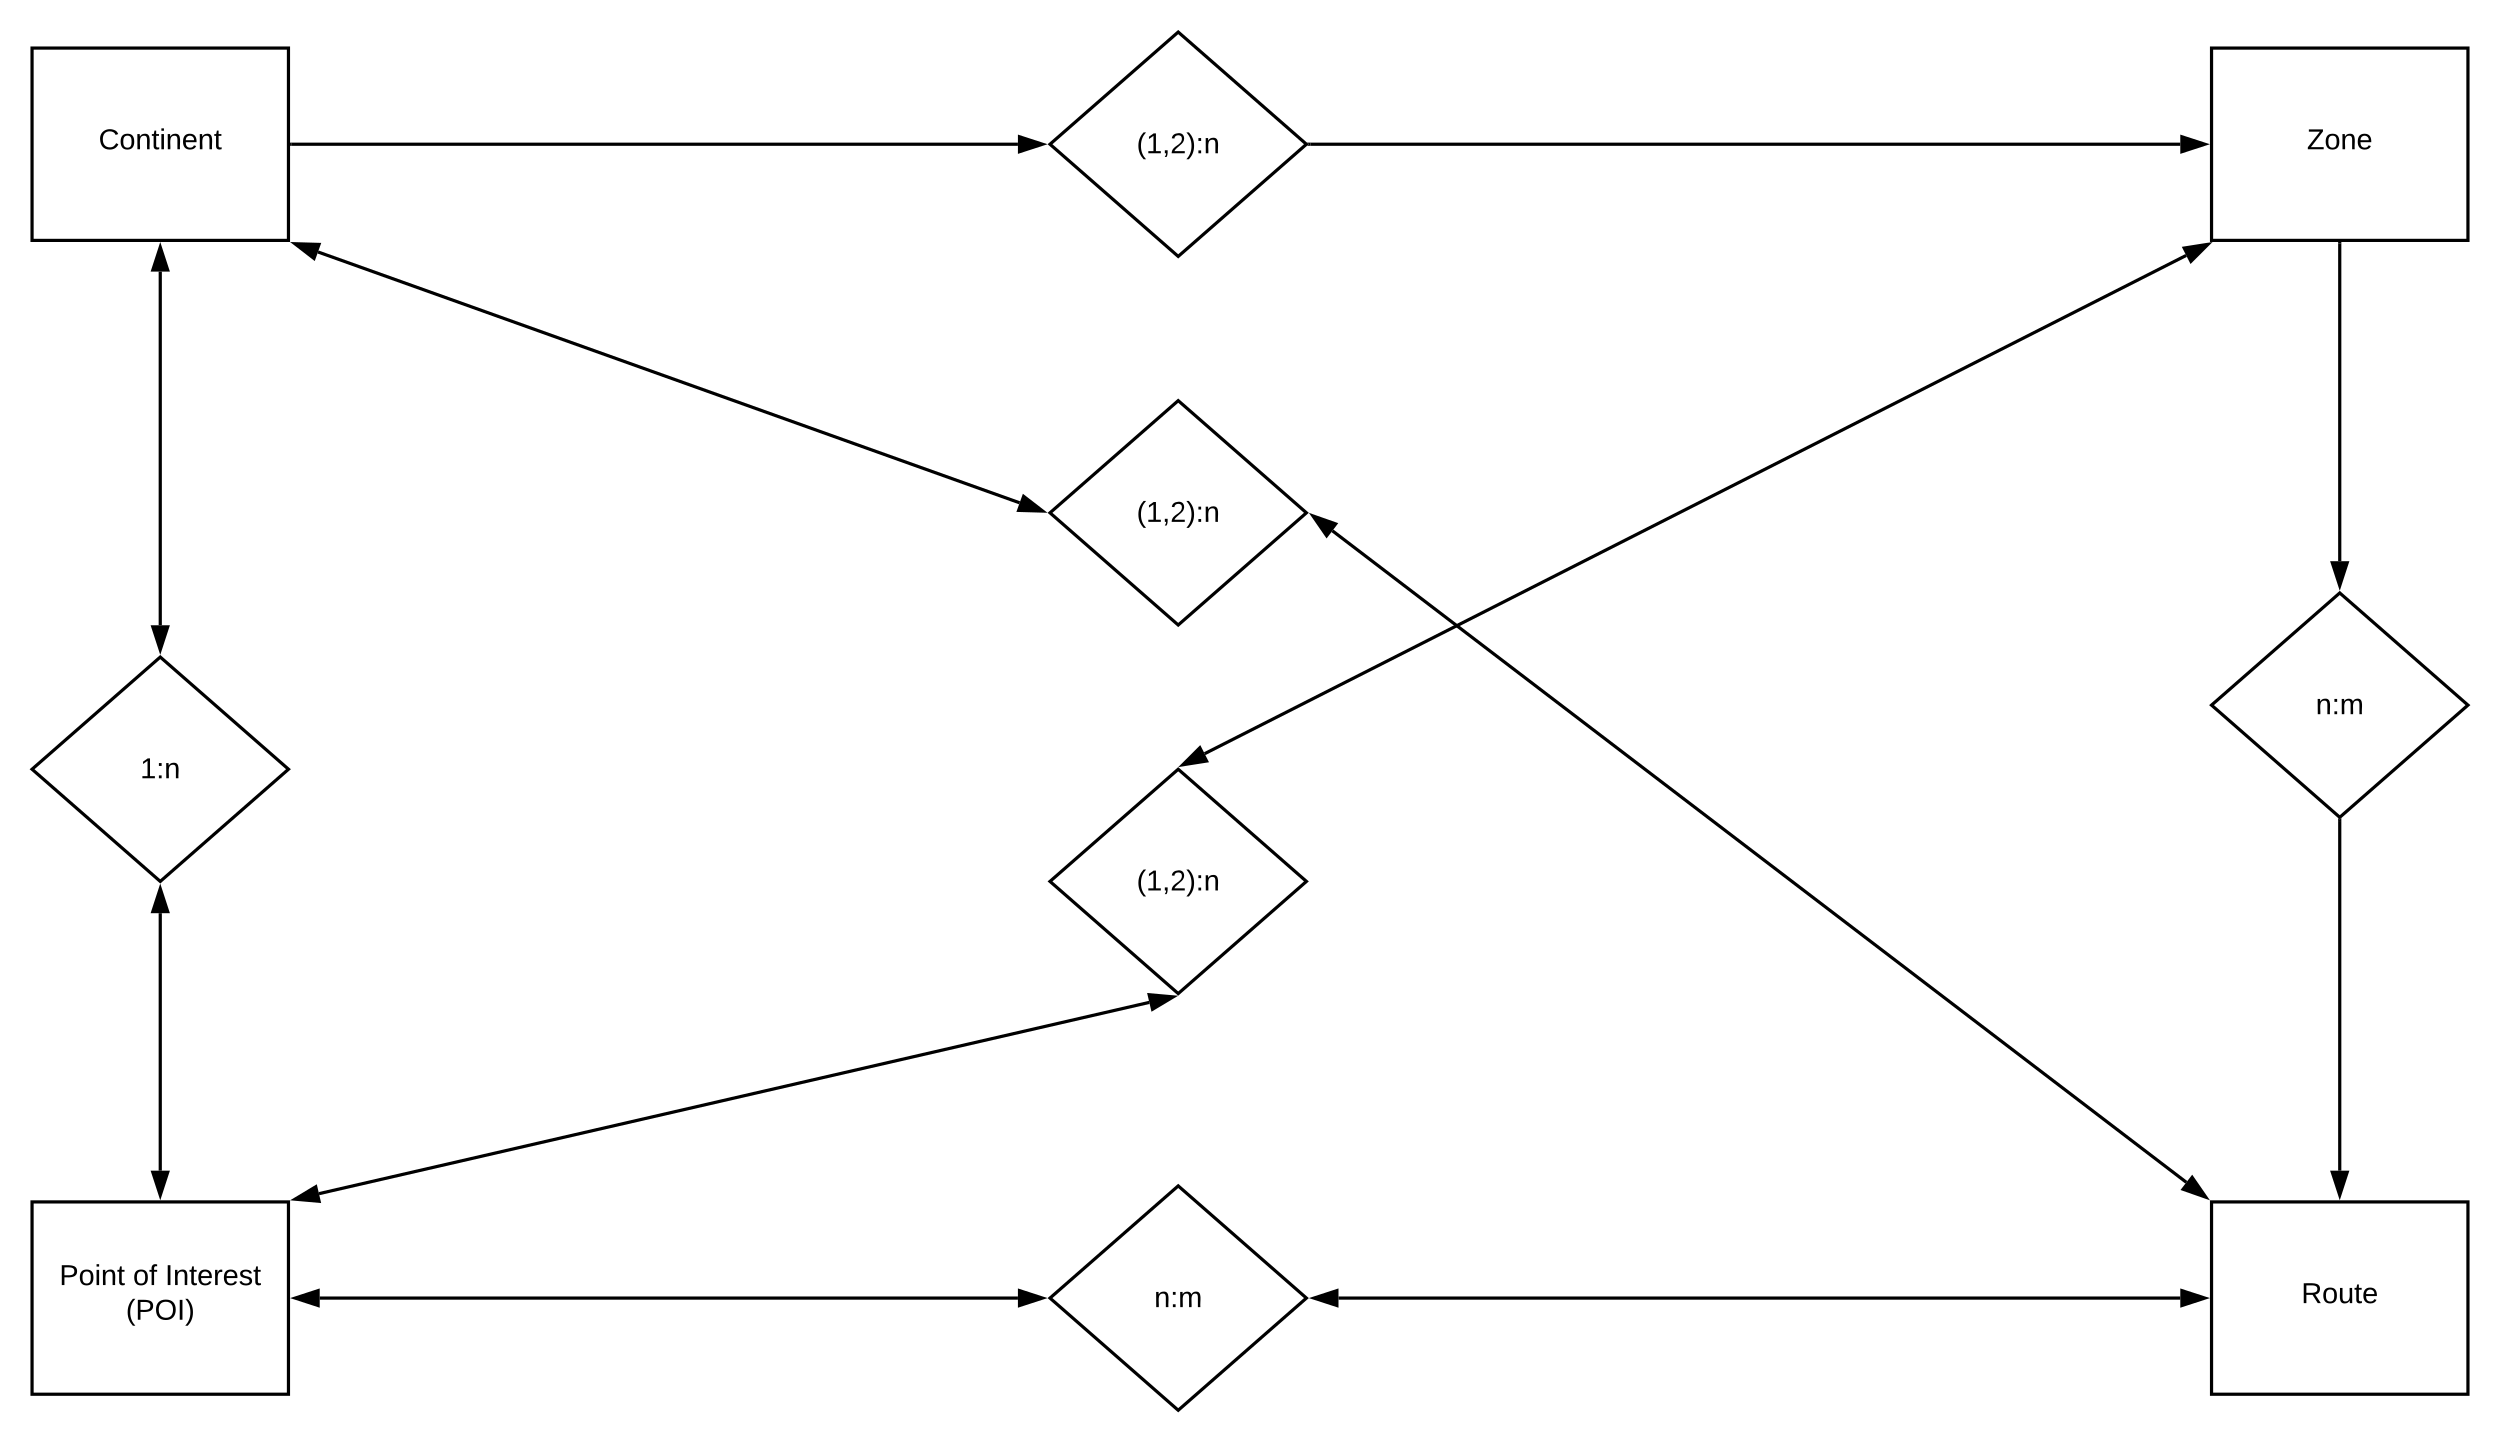 <svg xmlns="http://www.w3.org/2000/svg" xmlns:xlink="http://www.w3.org/1999/xlink" xmlns:lucid="lucid" width="1560" height="900"><g transform="translate(-140 -20)" lucid:page-tab-id="0_0"><path d="M0 0h1870.4v1323.2H0z" fill="#fff"/><path d="M160 50h160v120H160z" stroke="#000" stroke-width="2" fill="#fff"/><use xlink:href="#a" transform="matrix(1,0,0,1,160,50) translate(41.555 63.15)"/><path d="M160 770h160v120H160z" stroke="#000" stroke-width="2" fill="#fff"/><use xlink:href="#b" transform="matrix(1,0,0,1,160,770) translate(17.055 51.9)"/><use xlink:href="#c" transform="matrix(1,0,0,1,160,770) translate(63.005 51.9)"/><use xlink:href="#d" transform="matrix(1,0,0,1,160,770) translate(83.005 51.9)"/><use xlink:href="#e" transform="matrix(1,0,0,1,160,770) translate(58.555 73.5)"/><path d="M240 410.17V189.5" stroke="#000" stroke-width="2" fill="none"/><path d="M240 425.44l-4.64-14.27h9.28zM240 174.24l4.64 14.26h-9.28z" stroke="#000" stroke-width="2"/><path d="M240 750.5V589.83" stroke="#000" stroke-width="2" fill="none"/><path d="M240 765.76l-4.64-14.26h9.28zM240 574.56l4.64 14.27h-9.28z" stroke="#000" stroke-width="2"/><path d="M240 430l80 70-80 70-80-70z" stroke="#000" stroke-width="2" fill="#fff"/><use xlink:href="#f" transform="matrix(1,0,0,1,160,430) translate(67.505 75.65)"/><path d="M1520 770h160v120h-160z" stroke="#000" stroke-width="2" fill="#fff"/><use xlink:href="#g" transform="matrix(1,0,0,1,1520,770) translate(56.03 63.15)"/><path d="M975.22 830h525.28" stroke="#000" stroke-width="2" fill="none"/><path d="M959.95 830l14.27-4.64v9.28zM1515.76 830l-14.26 4.64v-9.28z" stroke="#000" stroke-width="2"/><path d="M339.5 830h435.68" stroke="#000" stroke-width="2" fill="none"/><path d="M324.24 830l14.26-4.64v9.28zM790.45 830l-14.27 4.64v-9.28z" stroke="#000" stroke-width="2"/><path d="M875.2 760l80 70-80 70-80-70z" stroke="#000" stroke-width="2" fill="#fff"/><use xlink:href="#h" transform="matrix(1,0,0,1,795.2,760) translate(65.03 75.65)"/><path d="M1520 50h160v120h-160z" stroke="#000" stroke-width="2" fill="#fff"/><use xlink:href="#i" transform="matrix(1,0,0,1,1520,50) translate(59.53 63.15)"/><path d="M338.42 177.23l437.84 156.54" stroke="#000" stroke-width="2" fill="none"/><path d="M324.05 172.1l15 .43-3.13 8.73zM790.63 338.9l-15-.43 3.13-8.73z" stroke="#000" stroke-width="2"/><path d="M971.43 351.22l532.86 406.56" stroke="#000" stroke-width="2" fill="none"/><path d="M959.3 341.96l14.14 4.97-5.62 7.37zM1516.43 767.04l-14.16-4.97 5.63-7.37z" stroke="#000" stroke-width="2"/><path d="M875.2 270l80 70-80 70-80-70z" stroke="#000" stroke-width="2" fill="#fff"/><use xlink:href="#j" transform="matrix(1,0,0,1,795.2,270) translate(54.055 75.65)"/><path d="M322 110h453.18" stroke="#000" stroke-width="2" fill="none"/><path d="M322.03 111H321v-2h1.03z"/><path d="M790.45 110l-14.27 4.64v-9.28z" stroke="#000" stroke-width="2"/><path d="M957.72 110h542.78" stroke="#000" stroke-width="2" fill="none"/><path d="M957.74 111h-2.16l1.14-1-1.14-1h2.16z"/><path d="M1515.76 110l-14.26 4.64v-9.28z" stroke="#000" stroke-width="2"/><path d="M875.2 40l80 70-80 70-80-70z" stroke="#000" stroke-width="2" fill="#fff"/><use xlink:href="#j" transform="matrix(1,0,0,1,795.2,40) translate(54.055 75.65)"/><path d="M1600 172v198.17" stroke="#000" stroke-width="2" fill="none"/><path d="M1601 172.03h-2V171h2z"/><path d="M1600 385.44l-4.64-14.27h9.28z" stroke="#000" stroke-width="2"/><path d="M1600 532.33V750.5" stroke="#000" stroke-width="2" fill="none"/><path d="M1601 532.35h-2v-1.9l1 .88 1-.88z"/><path d="M1600 765.76l-4.64-14.26h9.28z" stroke="#000" stroke-width="2"/><path d="M1600 390l80 70-80 70-80-70z" stroke="#000" stroke-width="2" fill="#fff"/><use xlink:href="#h" transform="matrix(1,0,0,1,1520,390) translate(65.03 75.65)"/><path d="M891.7 490.3l612.47-310.92" stroke="#000" stroke-width="2" fill="none"/><path d="M878.1 497.2l10.6-10.58 4.2 8.26zM1517.78 172.46l-10.62 10.6-4.2-8.27z" stroke="#000" stroke-width="2"/><path d="M339.03 764.85l518.14-119.37" stroke="#000" stroke-width="2" fill="none"/><path d="M324.15 768.27l12.86-7.72 2.1 9.04zM872.05 642.06l-12.86 7.7-2.1-9.02z" stroke="#000" stroke-width="2"/><path d="M875.2 500l80 70-80 70-80-70z" stroke="#000" stroke-width="2" fill="#fff"/><g><use xlink:href="#k" transform="matrix(1,0,0,1,795.2,500) translate(54.055 75.65)"/></g><defs><path d="M212-179c-10-28-35-45-73-45-59 0-87 40-87 99 0 60 29 101 89 101 43 0 62-24 78-52l27 14C228-24 195 4 139 4 59 4 22-46 18-125c-6-104 99-153 187-111 19 9 31 26 39 46" id="l"/><path d="M100-194c62-1 85 37 85 99 1 63-27 99-86 99S16-35 15-95c0-66 28-99 85-99zM99-20c44 1 53-31 53-75 0-43-8-75-51-75s-53 32-53 75 10 74 51 75" id="m"/><path d="M117-194c89-4 53 116 60 194h-32v-121c0-31-8-49-39-48C34-167 62-67 57 0H25l-1-190h30c1 10-1 24 2 32 11-22 29-35 61-36" id="n"/><path d="M59-47c-2 24 18 29 38 22v24C64 9 27 4 27-40v-127H5v-23h24l9-43h21v43h35v23H59v120" id="o"/><path d="M24-231v-30h32v30H24zM24 0v-190h32V0H24" id="p"/><path d="M100-194c63 0 86 42 84 106H49c0 40 14 67 53 68 26 1 43-12 49-29l28 8c-11 28-37 45-77 45C44 4 14-33 15-96c1-61 26-98 85-98zm52 81c6-60-76-77-97-28-3 7-6 17-6 28h103" id="q"/><g id="a"><use transform="matrix(0.05,0,0,0.05,0,0)" xlink:href="#l"/><use transform="matrix(0.05,0,0,0.05,12.95,0)" xlink:href="#m"/><use transform="matrix(0.05,0,0,0.05,22.95,0)" xlink:href="#n"/><use transform="matrix(0.05,0,0,0.05,32.95,0)" xlink:href="#o"/><use transform="matrix(0.05,0,0,0.05,37.95,0)" xlink:href="#p"/><use transform="matrix(0.05,0,0,0.05,41.9,0)" xlink:href="#n"/><use transform="matrix(0.05,0,0,0.05,51.9,0)" xlink:href="#q"/><use transform="matrix(0.05,0,0,0.05,61.9,0)" xlink:href="#n"/><use transform="matrix(0.05,0,0,0.05,71.9,0)" xlink:href="#o"/></g><path d="M30-248c87 1 191-15 191 75 0 78-77 80-158 76V0H30v-248zm33 125c57 0 124 11 124-50 0-59-68-47-124-48v98" id="r"/><g id="b"><use transform="matrix(0.05,0,0,0.05,0,0)" xlink:href="#r"/><use transform="matrix(0.05,0,0,0.05,12,0)" xlink:href="#m"/><use transform="matrix(0.05,0,0,0.05,22,0)" xlink:href="#p"/><use transform="matrix(0.05,0,0,0.05,25.95,0)" xlink:href="#n"/><use transform="matrix(0.05,0,0,0.05,35.95,0)" xlink:href="#o"/></g><path d="M101-234c-31-9-42 10-38 44h38v23H63V0H32v-167H5v-23h27c-7-52 17-82 69-68v24" id="s"/><g id="c"><use transform="matrix(0.05,0,0,0.05,0,0)" xlink:href="#m"/><use transform="matrix(0.05,0,0,0.05,10,0)" xlink:href="#s"/></g><path d="M33 0v-248h34V0H33" id="t"/><path d="M114-163C36-179 61-72 57 0H25l-1-190h30c1 12-1 29 2 39 6-27 23-49 58-41v29" id="u"/><path d="M135-143c-3-34-86-38-87 0 15 53 115 12 119 90S17 21 10-45l28-5c4 36 97 45 98 0-10-56-113-15-118-90-4-57 82-63 122-42 12 7 21 19 24 35" id="v"/><g id="d"><use transform="matrix(0.05,0,0,0.05,0,0)" xlink:href="#t"/><use transform="matrix(0.05,0,0,0.05,5,0)" xlink:href="#n"/><use transform="matrix(0.05,0,0,0.05,15,0)" xlink:href="#o"/><use transform="matrix(0.05,0,0,0.05,20,0)" xlink:href="#q"/><use transform="matrix(0.05,0,0,0.05,30,0)" xlink:href="#u"/><use transform="matrix(0.05,0,0,0.05,35.95,0)" xlink:href="#q"/><use transform="matrix(0.05,0,0,0.05,45.95,0)" xlink:href="#v"/><use transform="matrix(0.05,0,0,0.05,54.95,0)" xlink:href="#o"/></g><path d="M87 75C49 33 22-17 22-94c0-76 28-126 65-167h31c-38 41-64 92-64 168S80 34 118 75H87" id="w"/><path d="M140-251c81 0 123 46 123 126C263-46 219 4 140 4 59 4 17-45 17-125s42-126 123-126zm0 227c63 0 89-41 89-101s-29-99-89-99c-61 0-89 39-89 99S79-25 140-24" id="x"/><path d="M33-261c38 41 65 92 65 168S71 34 33 75H2C39 34 66-17 66-93S39-220 2-261h31" id="y"/><g id="e"><use transform="matrix(0.05,0,0,0.05,0,0)" xlink:href="#w"/><use transform="matrix(0.05,0,0,0.05,5.95,0)" xlink:href="#r"/><use transform="matrix(0.05,0,0,0.05,17.95,0)" xlink:href="#x"/><use transform="matrix(0.05,0,0,0.05,31.95,0)" xlink:href="#t"/><use transform="matrix(0.05,0,0,0.05,36.95,0)" xlink:href="#y"/></g><path d="M27 0v-27h64v-190l-56 39v-29l58-41h29v221h61V0H27" id="z"/><path d="M33-154v-36h34v36H33zM33 0v-36h34V0H33" id="A"/><g id="f"><use transform="matrix(0.05,0,0,0.05,0,0)" xlink:href="#z"/><use transform="matrix(0.05,0,0,0.05,10,0)" xlink:href="#A"/><use transform="matrix(0.05,0,0,0.05,15,0)" xlink:href="#n"/></g><path d="M233-177c-1 41-23 64-60 70L243 0h-38l-65-103H63V0H30v-248c88 3 205-21 203 71zM63-129c60-2 137 13 137-47 0-61-80-42-137-45v92" id="B"/><path d="M84 4C-5 8 30-112 23-190h32v120c0 31 7 50 39 49 72-2 45-101 50-169h31l1 190h-30c-1-10 1-25-2-33-11 22-28 36-60 37" id="C"/><g id="g"><use transform="matrix(0.05,0,0,0.05,0,0)" xlink:href="#B"/><use transform="matrix(0.05,0,0,0.05,12.95,0)" xlink:href="#m"/><use transform="matrix(0.05,0,0,0.05,22.95,0)" xlink:href="#C"/><use transform="matrix(0.05,0,0,0.05,32.95,0)" xlink:href="#o"/><use transform="matrix(0.05,0,0,0.05,37.95,0)" xlink:href="#q"/></g><path d="M210-169c-67 3-38 105-44 169h-31v-121c0-29-5-50-35-48C34-165 62-65 56 0H25l-1-190h30c1 10-1 24 2 32 10-44 99-50 107 0 11-21 27-35 58-36 85-2 47 119 55 194h-31v-121c0-29-5-49-35-48" id="D"/><g id="h"><use transform="matrix(0.05,0,0,0.05,0,0)" xlink:href="#n"/><use transform="matrix(0.05,0,0,0.05,10,0)" xlink:href="#A"/><use transform="matrix(0.05,0,0,0.05,15,0)" xlink:href="#D"/></g><path d="M209 0H11v-25l151-195H24v-28h176v25L50-27h159V0" id="E"/><g id="i"><use transform="matrix(0.05,0,0,0.05,0,0)" xlink:href="#E"/><use transform="matrix(0.05,0,0,0.05,10.95,0)" xlink:href="#m"/><use transform="matrix(0.05,0,0,0.05,20.95,0)" xlink:href="#n"/><use transform="matrix(0.05,0,0,0.05,30.95,0)" xlink:href="#q"/></g><path d="M68-38c1 34 0 65-14 84H32c9-13 17-26 17-46H33v-38h35" id="F"/><path d="M101-251c82-7 93 87 43 132L82-64C71-53 59-42 53-27h129V0H18c2-99 128-94 128-182 0-28-16-43-45-43s-46 15-49 41l-32-3c6-41 34-60 81-64" id="G"/><g id="j"><use transform="matrix(0.05,0,0,0.05,0,0)" xlink:href="#w"/><use transform="matrix(0.05,0,0,0.05,5.95,0)" xlink:href="#z"/><use transform="matrix(0.05,0,0,0.05,15.95,0)" xlink:href="#F"/><use transform="matrix(0.05,0,0,0.05,20.95,0)" xlink:href="#G"/><use transform="matrix(0.05,0,0,0.05,30.95,0)" xlink:href="#y"/><use transform="matrix(0.05,0,0,0.05,36.9,0)" xlink:href="#A"/><use transform="matrix(0.05,0,0,0.05,41.9,0)" xlink:href="#n"/></g><g id="k"><use transform="matrix(0.05,0,0,0.05,0,0)" xlink:href="#w"/><use transform="matrix(0.05,0,0,0.05,5.95,0)" xlink:href="#z"/><use transform="matrix(0.05,0,0,0.05,15.95,0)" xlink:href="#F"/><use transform="matrix(0.05,0,0,0.05,20.95,0)" xlink:href="#G"/><use transform="matrix(0.05,0,0,0.05,30.95,0)" xlink:href="#y"/><use transform="matrix(0.05,0,0,0.05,36.9,0)" xlink:href="#A"/><use transform="matrix(0.05,0,0,0.05,41.9,0)" xlink:href="#n"/></g></defs></g></svg>